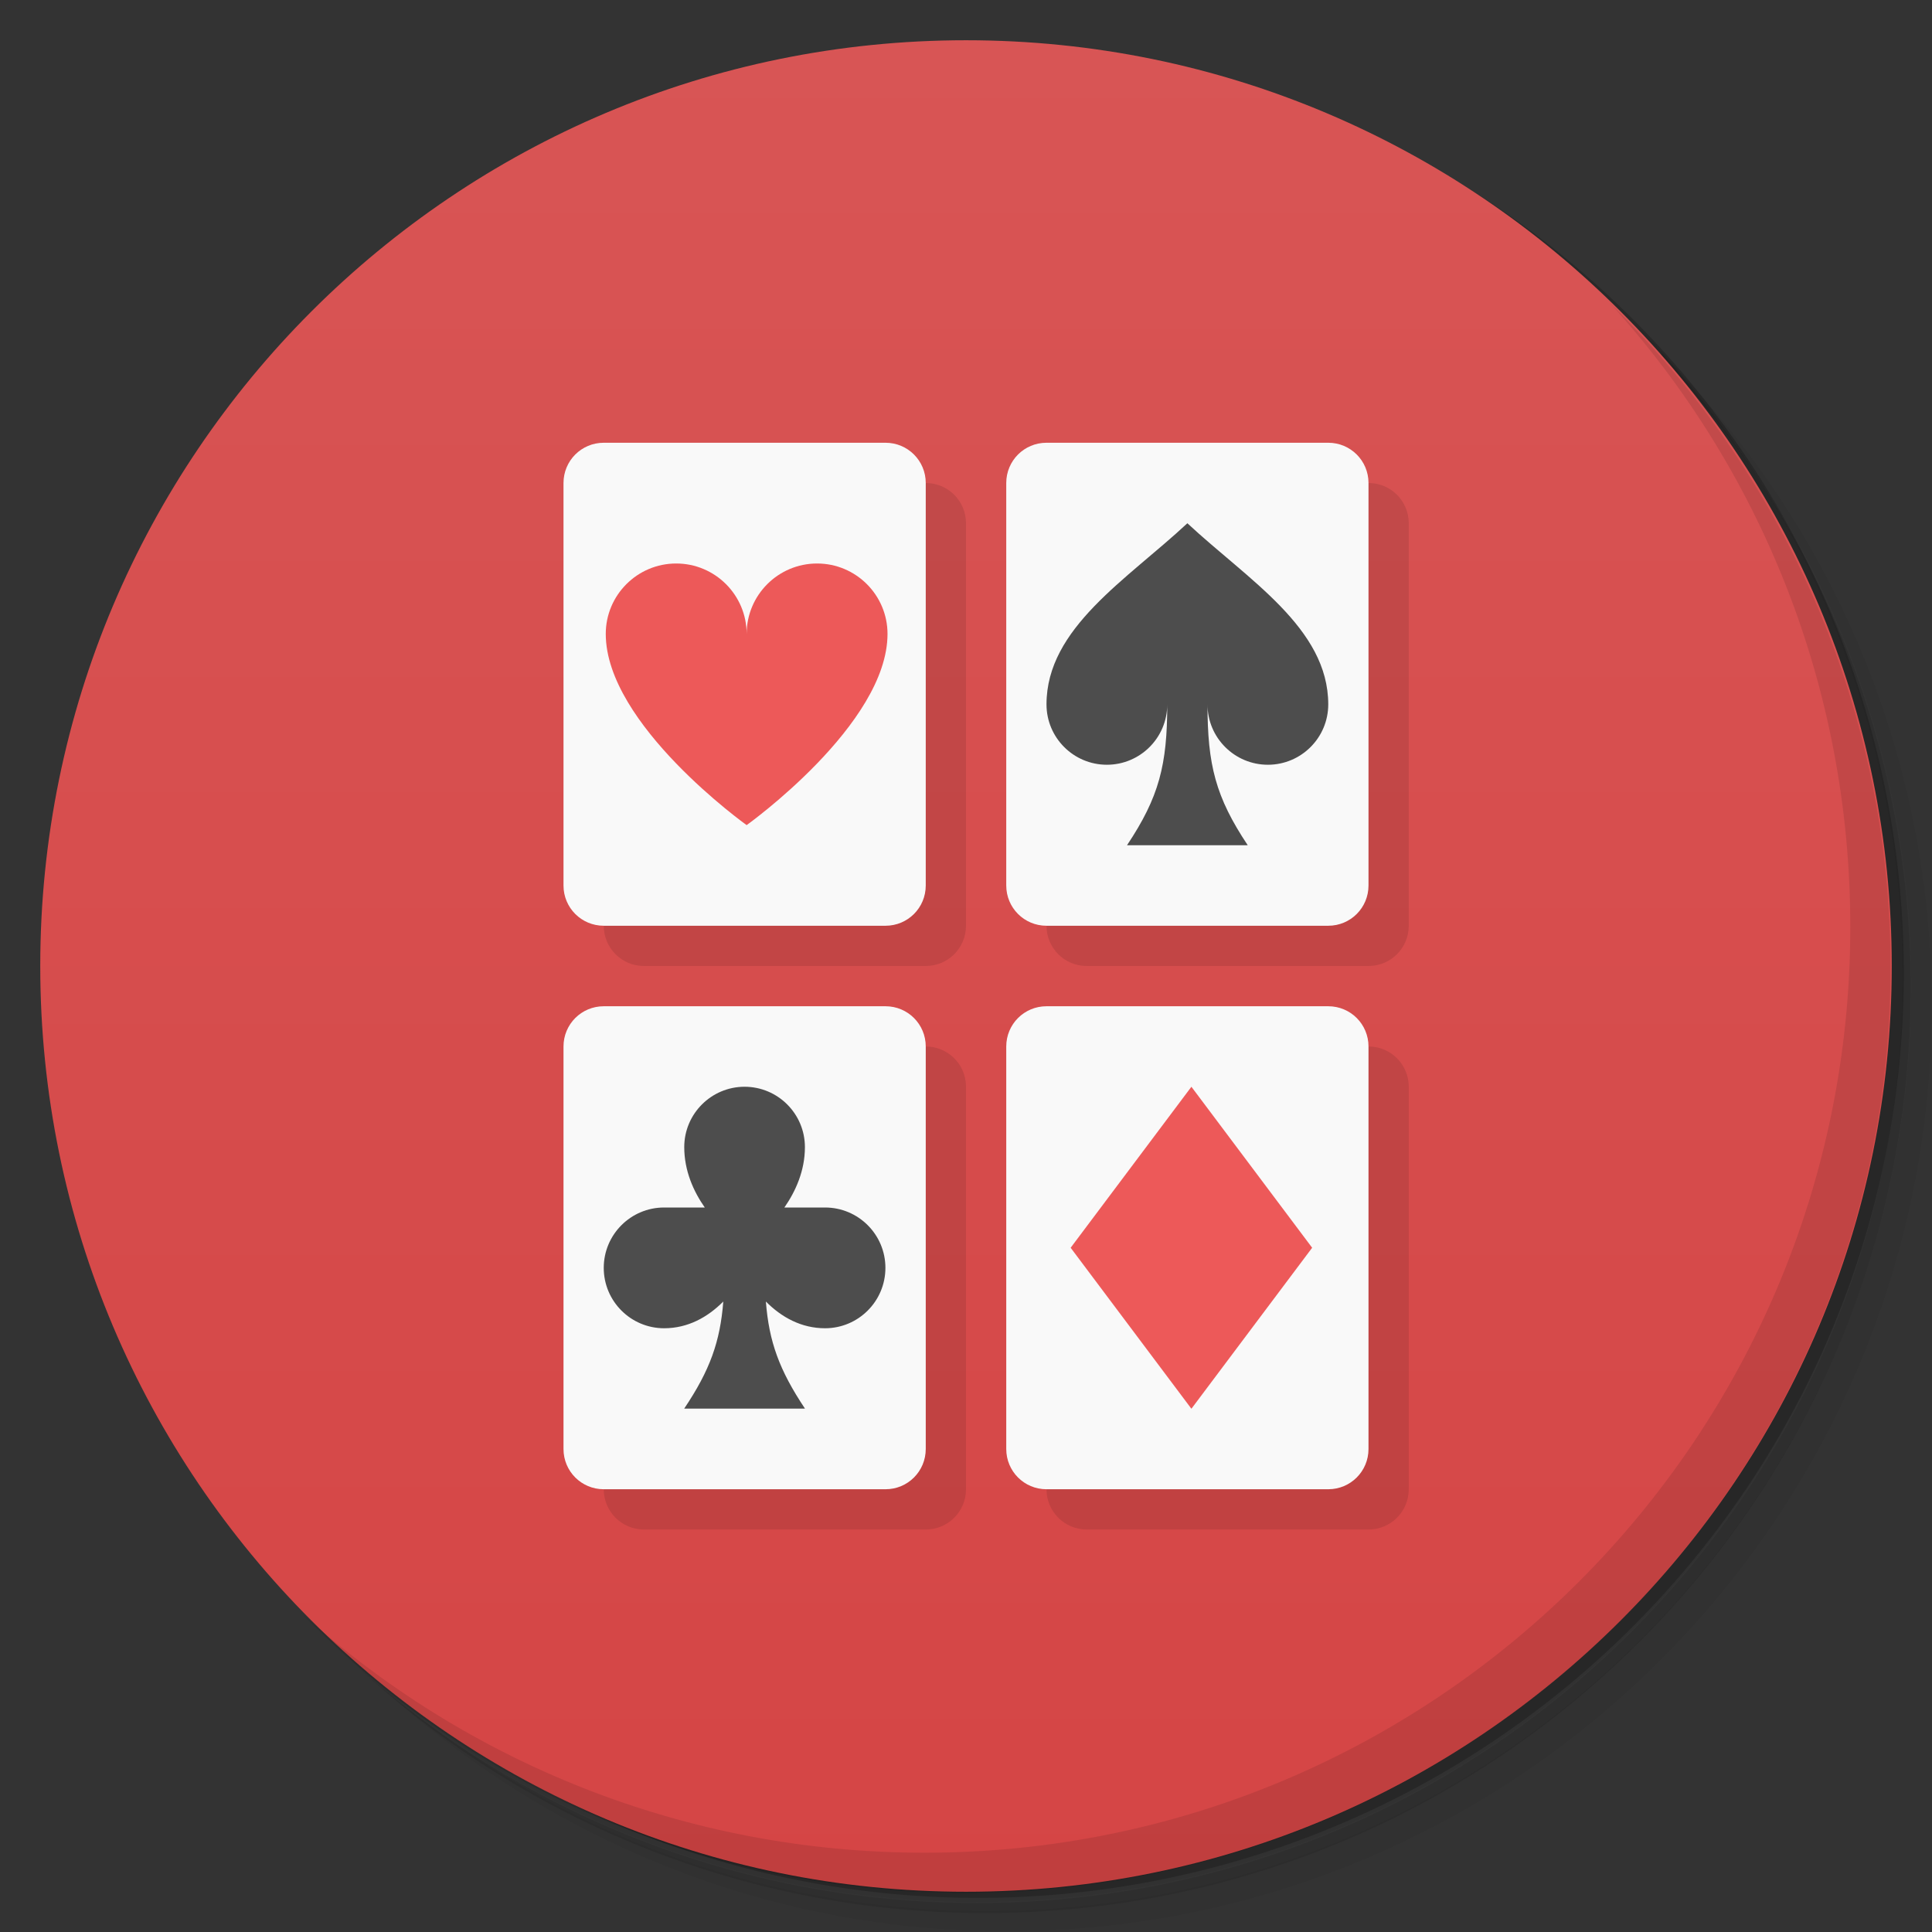 <svg version="1.1" viewBox="0 0 48 48" xmlns="http://www.w3.org/2000/svg">
 <rect x="0" y="0" width="48" height="48" fill="#333333" stroke="none"/>
 <defs>
  <linearGradient id="bg" x1="1" x2="47" gradientTransform="matrix(0 -1 1 0 -1.5e-6 48)" gradientUnits="userSpaceOnUse">
   <stop style="stop-color:#d54545" offset="0"/>
   <stop style="stop-color:#d85555" offset="1"/>
  </linearGradient>
 </defs>
 <path d="m36.3 5c5.86 4.06 9.69 10.8 9.69 18.5 0 12.4-10.1 22.5-22.5 22.5-7.67 0-14.4-3.83-18.5-9.69 1.04 1.82 2.31 3.5 3.78 4.97 4.08 3.71 9.51 5.97 15.5 5.97 12.7 0 23-10.3 23-23 0-5.95-2.26-11.4-5.97-15.5-1.47-1.48-3.15-2.74-4.97-3.78zm4.97 3.78c3.85 4.11 6.22 9.64 6.22 15.7 0 12.7-10.3 23-23 23-6.08 0-11.6-2.36-15.7-6.22 4.16 4.14 9.88 6.72 16.2 6.72 12.7 0 23-10.3 23-23 0-6.34-2.58-12.1-6.72-16.2z" style="opacity:.05"/>
 <path d="m41.3 8.78c3.71 4.08 5.97 9.51 5.97 15.5 0 12.7-10.3 23-23 23-5.95 0-11.4-2.26-15.5-5.97 4.11 3.85 9.64 6.22 15.7 6.22 12.7 0 23-10.3 23-23 0-6.08-2.36-11.6-6.22-15.7z" style="opacity:.1"/>
 <path d="m31.2 2.38c8.62 3.15 14.8 11.4 14.8 21.1 0 12.4-10.1 22.5-22.5 22.5-9.71 0-18-6.14-21.1-14.8a23 23 0 0 0 44.9-7 23 23 0 0 0-16-21.9z" style="opacity:.2"/>
 <path d="m24 1c12.7 0 23 10.3 23 23s-10.3 23-23 23-23-10.3-23-23 10.3-23 23-23z" style="fill:url(#bg)"/>
 <path d="m40 7.53c3.71 4.08 5.97 9.51 5.97 15.5 0 12.7-10.3 23-23 23-5.95 0-11.4-2.26-15.5-5.97 4.18 4.29 10 6.97 16.5 6.97 12.7 0 23-10.3 23-23 0-6.46-2.68-12.3-6.97-16.5z" style="opacity:.1"/>
 <path d="m15 23c0 0.554 0.446 1 1 1h7c0.554 0 1-0.446 1-1v-10c0-0.554-0.446-1-1-1zm11 0c0 0.554 0.446 1 1 1h7c0.554 0 1-0.446 1-1v-10c0-0.554-0.446-1-1-1zm-11 14c0 0.554 0.446 1 1 1h7c0.554 0 1-0.446 1-1v-10c0-0.554-0.446-1-1-1zm11 0c0 0.554 0.446 1 1 1h7c0.554 0 1-0.446 1-1v-10c0-0.554-0.446-1-1-1z" style="opacity:.1"/>
 <path d="m15 11c-0.554 0-1 0.446-1 1v10c0 0.554 0.446 1 1 1h7c0.554 0 1-0.446 1-1v-10c0-0.554-0.446-1-1-1h-7zm11 0c-0.554 0-1 0.446-1 1v10c0 0.554 0.446 1 1 1h7c0.554 0 1-0.446 1-1v-10c0-0.554-0.446-1-1-1h-7zm-11 14c-0.554 0-1 0.446-1 1v10c0 0.554 0.446 1 1 1h7c0.554 0 1-0.446 1-1v-10c0-0.554-0.446-1-1-1h-7zm11 0c-0.554 0-1 0.446-1 1v10c0 0.554 0.446 1 1 1h7c0.554 0 1-0.446 1-1v-10c0-0.554-0.446-1-1-1h-7z" style="fill:#f9f9f9"/>
 <path d="m29.5 13c-1.5 1.4-3.5 2.6-3.5 4.5 0 0.828 0.672 1.5 1.5 1.5s1.5-0.672 1.5-1.5c0 1.5-0.2 2.3-1 3.5h3c-0.8-1.2-1-2-1-3.5 0 0.828 0.672 1.5 1.5 1.5s1.5-0.672 1.5-1.5c0-1.9-2-3.1-3.5-4.5zm-11 14c-0.828 0-1.5 0.672-1.5 1.5 0 0.587 0.23 1.1 0.51 1.5h-1.01c-0.828 0-1.5 0.672-1.5 1.5s0.672 1.5 1.5 1.5c0.589 0 1.08-0.272 1.47-0.664-0.078 1-0.333 1.71-0.971 2.66h3c-0.637-0.956-0.893-1.66-0.971-2.66 0.389 0.392 0.882 0.664 1.47 0.664 0.828 0 1.5-0.672 1.5-1.5s-0.672-1.5-1.5-1.5h-1.01c0.28-0.404 0.51-0.913 0.51-1.5 0-0.828-0.672-1.5-1.5-1.5z" style="fill:#4d4d4d"/>
 <path d="m16.8 14c-0.966 0-1.75 0.784-1.75 1.75 0 2.25 3.5 4.75 3.5 4.75s3.5-2.5 3.5-4.75c0-0.966-0.784-1.75-1.75-1.75s-1.75 0.784-1.75 1.75c0-0.966-0.784-1.75-1.75-1.75zm12.8 13-3 4 3 4 3-4-3-4z" style="fill:#ed5959"/>
</svg>
